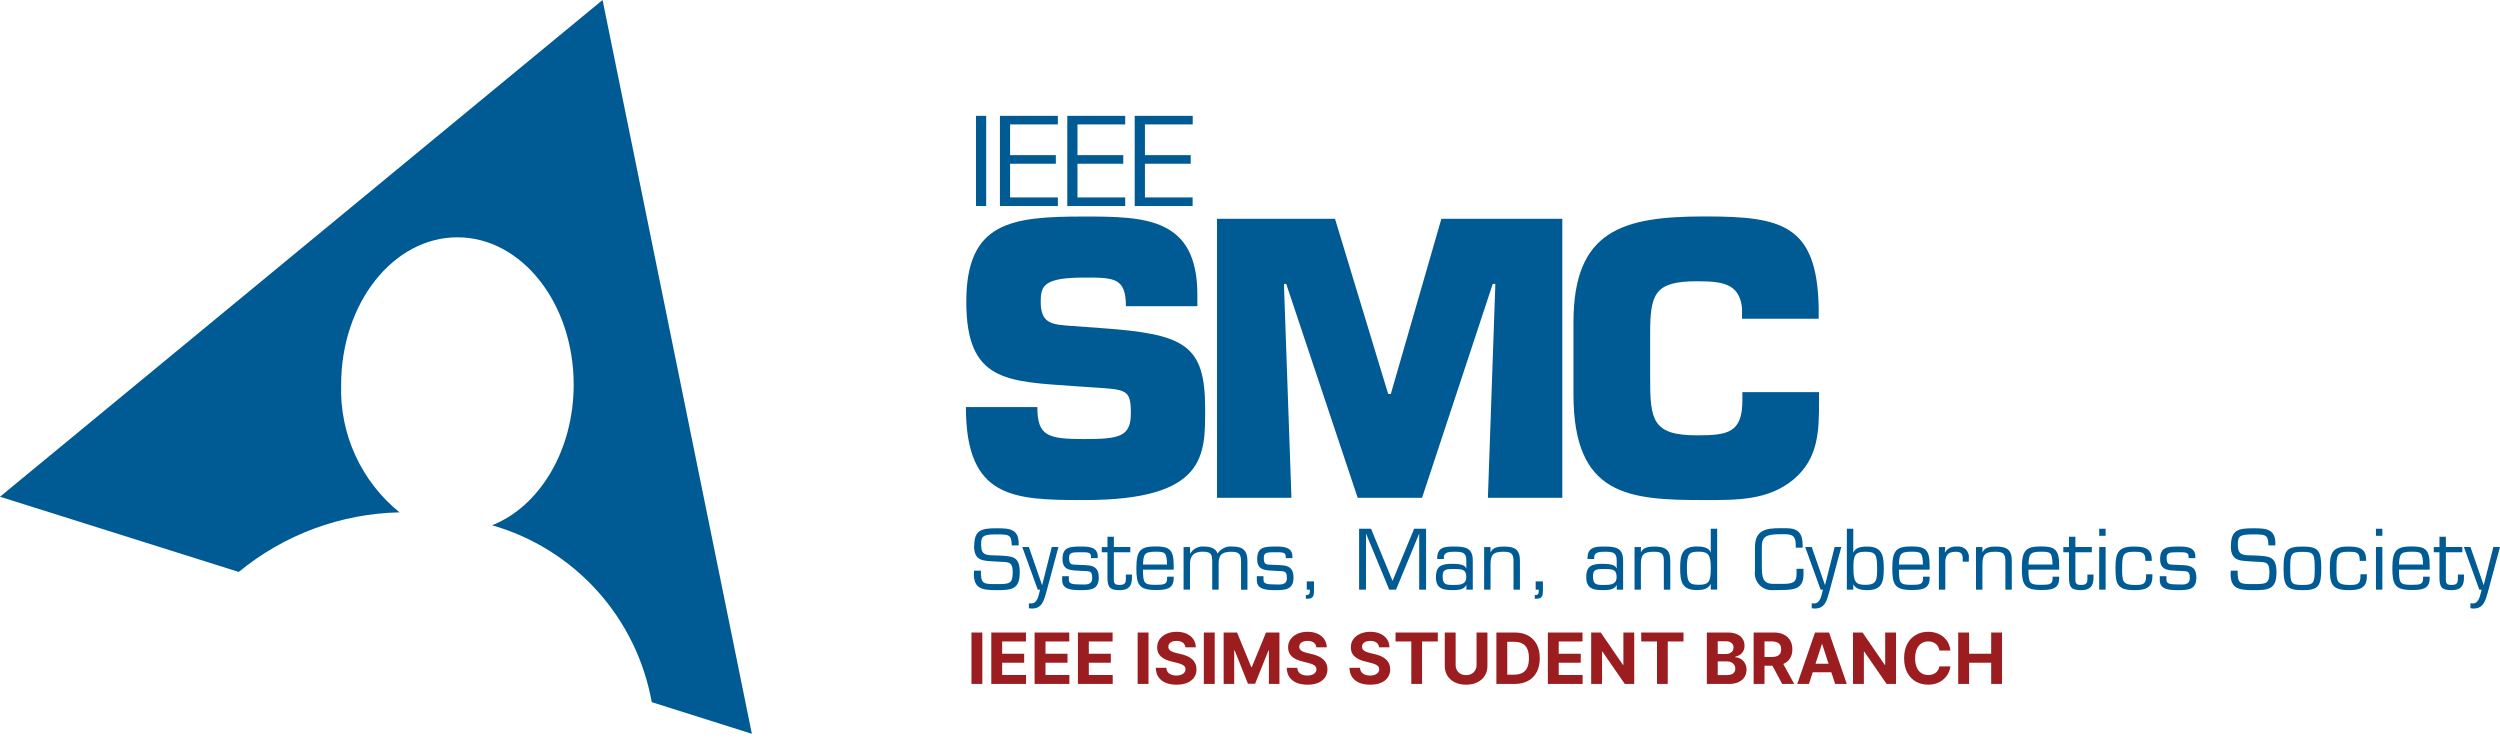 <svg width="106" height="32" viewBox="0 0 106 32" fill="none" xmlns="http://www.w3.org/2000/svg">
<g clip-path="url(#clip0_139_782)">
<path d="M31.879 31.113L25.549 0L0 21.061L10.123 24.25C12.047 22.666 14.449 21.777 16.941 21.724C16.137 21.074 15.495 20.247 15.066 19.307C14.636 18.367 14.43 17.34 14.465 16.307C14.465 12.858 16.672 10.062 19.394 10.062C22.116 10.062 24.324 12.858 24.324 16.307C24.324 19.108 22.869 21.479 20.864 22.271C22.581 22.763 24.125 23.726 25.322 25.052C26.518 26.378 27.319 28.013 27.633 29.771L31.879 31.113Z" fill="#005B94"/>
<path d="M41.814 4.912H41.382V8.736H41.814V4.912Z" fill="#005B94"/>
<path d="M42.397 4.912V8.736H44.853V8.371H42.827V6.943H44.768V6.578H42.827V5.276H44.853V4.912H42.397Z" fill="#005B94"/>
<path d="M45.253 4.912V8.736H47.709V8.371H45.685V6.943H47.626V6.578H45.685V5.276H47.709V4.912H45.253Z" fill="#005B94"/>
<path d="M48.111 4.912V8.736H50.567V8.371H48.545V6.943H50.486V6.578H48.545V5.276H50.571V4.912H48.111Z" fill="#005B94"/>
<path d="M41.307 23.15C41.307 22.461 41.624 22.399 42.261 22.399C42.819 22.399 43.222 22.424 43.191 23.126H42.898C42.884 22.675 42.798 22.658 42.25 22.658C41.679 22.658 41.599 22.73 41.599 23.088C41.599 23.58 41.834 23.538 42.315 23.552C42.928 23.587 43.237 23.569 43.237 24.269C43.237 24.998 42.893 25.023 42.241 25.023C41.59 25.023 41.245 24.944 41.297 24.197H41.59C41.584 24.765 41.69 24.765 42.241 24.765C42.792 24.765 42.939 24.765 42.939 24.259C42.939 23.753 42.718 23.849 42.247 23.811C41.738 23.77 41.3 23.832 41.3 23.151" fill="#005B94"/>
<path d="M44.358 25.129C44.258 25.469 44.182 25.803 43.749 25.803C43.707 25.802 43.666 25.796 43.625 25.786V25.576C43.658 25.583 43.691 25.587 43.725 25.586C44.007 25.586 44.038 25.207 44.099 25.001H44L43.345 23.194H43.624L44.182 24.801H44.189L44.595 23.194H44.878L44.358 25.129Z" fill="#005B94"/>
<path d="M46.54 23.666H46.258V23.597C46.258 23.415 46.12 23.415 45.834 23.415C45.493 23.415 45.328 23.415 45.328 23.635C45.328 23.959 45.418 23.934 45.7 23.948C46.165 23.976 46.588 23.903 46.588 24.492C46.588 25.001 46.237 25.022 45.833 25.022C45.43 25.022 45.036 25.001 45.036 24.599V24.43H45.319V24.572C45.319 24.744 45.426 24.782 45.838 24.782C46.025 24.782 46.31 24.824 46.31 24.504C46.31 24.166 46.168 24.228 45.838 24.205C45.446 24.177 45.05 24.219 45.05 23.707C45.05 23.195 45.349 23.173 45.838 23.173C46.155 23.173 46.544 23.187 46.544 23.596L46.54 23.666Z" fill="#005B94"/>
<path d="M47.925 23.415H47.227V24.561C47.227 24.76 47.283 24.801 47.482 24.801C47.737 24.801 47.737 24.667 47.737 24.495V24.361H47.995V24.496C47.995 24.854 47.848 25.023 47.476 25.023C47.053 25.023 46.956 24.902 46.956 24.479V23.415H46.715V23.195H46.956V22.757H47.228V23.194H47.926L47.925 23.415Z" fill="#005B94"/>
<path d="M49.765 24.452V24.518C49.765 24.996 49.397 25.016 48.994 25.016C48.288 25.016 48.182 24.782 48.182 24.093C48.182 23.343 48.347 23.168 48.994 23.168C49.58 23.168 49.765 23.301 49.765 23.965V24.153H48.464C48.464 24.724 48.506 24.797 48.994 24.797C49.366 24.797 49.486 24.773 49.486 24.519V24.452H49.765ZM49.482 23.936C49.468 23.423 49.407 23.392 48.994 23.392C48.502 23.392 48.485 23.518 48.464 23.936H49.482Z" fill="#005B94"/>
<path d="M50.459 23.473H50.466C50.525 23.37 50.614 23.287 50.72 23.234C50.826 23.181 50.946 23.16 51.063 23.174C51.28 23.174 51.562 23.235 51.621 23.473C51.69 23.368 51.787 23.284 51.901 23.231C52.014 23.178 52.141 23.158 52.265 23.174C52.73 23.174 52.892 23.363 52.892 23.811V25.006H52.62V23.838C52.62 23.532 52.575 23.395 52.221 23.395C51.836 23.395 51.67 23.505 51.67 23.893V25.001H51.398V23.79C51.388 23.548 51.388 23.391 51 23.391C50.642 23.391 50.456 23.542 50.456 23.91V24.998H50.184V23.195H50.456L50.459 23.473Z" fill="#005B94"/>
<path d="M54.797 23.666H54.515V23.597C54.515 23.415 54.377 23.415 54.092 23.415C53.751 23.415 53.585 23.415 53.585 23.635C53.585 23.959 53.675 23.934 53.957 23.948C54.422 23.976 54.845 23.903 54.845 24.492C54.845 25.001 54.494 25.022 54.092 25.022C53.689 25.022 53.289 25.001 53.289 24.599V24.43H53.572V24.572C53.572 24.744 53.679 24.782 54.093 24.782C54.278 24.782 54.564 24.824 54.564 24.504C54.564 24.166 54.422 24.228 54.093 24.205C53.7 24.177 53.304 24.219 53.304 23.707C53.304 23.195 53.603 23.173 54.093 23.173C54.408 23.173 54.798 23.187 54.798 23.596L54.797 23.666Z" fill="#005B94"/>
<path d="M55.407 25.001V24.65H55.713V25.067C55.713 25.25 55.678 25.387 55.448 25.387H55.369V25.232C55.493 25.232 55.537 25.194 55.537 25.067V25.002L55.407 25.001Z" fill="#005B94"/>
<path d="M59.192 25.001H58.903L57.926 22.64H57.919V25.001H57.626V22.419H58.132L59.044 24.63L59.959 22.419H60.466V25.001H60.174V22.64H60.167L59.192 25.001Z" fill="#005B94"/>
<path d="M62.176 25.001V24.815L62.17 24.808C62.07 25.014 61.802 25.021 61.572 25.021C61.166 25.021 60.883 24.945 60.883 24.474C60.883 23.976 61.141 23.906 61.589 23.906C61.768 23.906 62.119 23.923 62.157 24.088H62.173V23.756C62.173 23.425 61.998 23.394 61.691 23.394C61.478 23.394 61.216 23.394 61.22 23.641V23.703H60.938V23.666C60.938 23.202 61.258 23.168 61.66 23.174C62.115 23.174 62.449 23.218 62.446 23.771V25.001H62.176ZM62.17 24.464C62.17 24.123 61.97 24.127 61.623 24.127C61.299 24.127 61.168 24.148 61.168 24.44C61.168 24.785 61.309 24.802 61.623 24.802C61.895 24.802 62.17 24.795 62.17 24.464Z" fill="#005B94"/>
<path d="M63.199 23.415H63.206C63.292 23.198 63.557 23.174 63.764 23.174C64.228 23.174 64.452 23.297 64.445 23.8V25.002H64.173V23.779C64.173 23.449 64.046 23.394 63.739 23.394C63.296 23.394 63.199 23.531 63.199 23.948V25.001H62.927V23.195H63.199V23.415Z" fill="#005B94"/>
<path d="M65.112 25.001V24.65H65.419V25.067C65.419 25.25 65.384 25.387 65.154 25.387H65.075V25.232C65.199 25.232 65.243 25.194 65.243 25.067V25.002L65.112 25.001Z" fill="#005B94"/>
<path d="M68.551 25.001V24.815L68.544 24.808C68.444 25.014 68.175 25.021 67.946 25.021C67.539 25.021 67.257 24.945 67.257 24.474C67.257 23.976 67.515 23.906 67.963 23.906C68.142 23.906 68.493 23.923 68.531 24.088H68.548V23.756C68.548 23.425 68.372 23.394 68.065 23.394C67.852 23.394 67.59 23.394 67.594 23.641V23.703H67.311V23.666C67.311 23.202 67.631 23.168 68.034 23.174C68.489 23.174 68.823 23.218 68.82 23.771V25.001H68.551ZM68.544 24.464C68.544 24.123 68.344 24.127 67.996 24.127C67.673 24.127 67.542 24.148 67.542 24.44C67.542 24.785 67.684 24.802 67.996 24.802C68.269 24.802 68.544 24.795 68.544 24.464Z" fill="#005B94"/>
<path d="M69.574 23.415H69.581C69.667 23.198 69.932 23.174 70.138 23.174C70.603 23.174 70.826 23.297 70.82 23.8V25.002H70.547V23.779C70.547 23.449 70.42 23.394 70.114 23.394C69.67 23.394 69.574 23.531 69.574 23.948V25.001H69.305V23.195H69.577L69.574 23.415Z" fill="#005B94"/>
<path d="M72.536 24.771L72.529 24.764C72.423 24.981 72.192 25.019 71.948 25.019C71.304 25.019 71.239 24.648 71.239 24.096C71.239 23.545 71.301 23.17 71.948 23.17C72.147 23.17 72.446 23.194 72.529 23.414H72.536V22.418H72.808V24.999H72.536V24.771ZM72.536 24.096C72.536 23.598 72.478 23.391 72.038 23.391C71.622 23.391 71.525 23.463 71.525 24.096C71.525 24.73 71.648 24.794 72.038 24.794C72.462 24.794 72.536 24.649 72.536 24.096Z" fill="#005B94"/>
<path d="M75.16 25.022C75.054 25.028 74.949 25.011 74.851 24.971C74.753 24.932 74.665 24.871 74.593 24.793C74.521 24.716 74.467 24.623 74.436 24.522C74.404 24.421 74.395 24.315 74.41 24.21V23.208C74.41 22.478 74.861 22.395 75.487 22.395H75.728C76.268 22.395 76.433 22.63 76.433 23.139V23.221H76.14V23.149C76.14 22.787 76.065 22.651 75.686 22.651H75.521C74.915 22.651 74.701 22.723 74.701 23.195V23.903C74.701 24.492 74.725 24.757 75.215 24.757H75.562C76.031 24.757 76.175 24.691 76.175 24.323V24.116H76.468V24.358C76.468 24.949 76.09 25.015 75.571 25.015L75.16 25.022Z" fill="#005B94"/>
<path d="M77.552 25.129C77.453 25.469 77.376 25.803 76.942 25.803C76.9 25.802 76.859 25.796 76.818 25.786V25.576C76.851 25.583 76.884 25.587 76.918 25.586C77.2 25.586 77.23 25.207 77.293 25.001H77.194L76.54 23.194H76.818L77.376 24.801H77.383L77.789 23.194H78.071L77.552 25.129Z" fill="#005B94"/>
<path d="M78.306 22.419H78.579V23.429H78.585C78.672 23.198 78.957 23.174 79.167 23.174C79.79 23.174 79.873 23.535 79.873 24.099C79.873 24.688 79.794 25.022 79.167 25.022C78.923 25.022 78.685 24.977 78.585 24.781L78.579 24.788V25.001H78.306V22.419ZM79.092 23.394C78.616 23.394 78.585 23.583 78.585 24.099C78.585 24.685 78.692 24.797 79.092 24.797C79.574 24.797 79.59 24.591 79.59 24.099C79.59 23.508 79.524 23.394 79.092 23.394Z" fill="#005B94"/>
<path d="M81.816 24.452V24.518C81.816 24.996 81.448 25.016 81.045 25.016C80.339 25.016 80.233 24.782 80.233 24.093C80.233 23.343 80.398 23.168 81.045 23.168C81.631 23.168 81.816 23.301 81.816 23.965V24.153H80.515C80.515 24.724 80.555 24.797 81.045 24.797C81.416 24.797 81.537 24.773 81.537 24.519V24.452H81.816ZM81.534 23.936C81.52 23.423 81.458 23.392 81.045 23.392C80.552 23.392 80.536 23.518 80.515 23.936H81.534Z" fill="#005B94"/>
<path d="M82.474 23.195L82.46 23.419L82.467 23.426C82.518 23.338 82.594 23.268 82.686 23.224C82.777 23.179 82.879 23.162 82.98 23.175C83.048 23.165 83.118 23.172 83.184 23.195C83.249 23.217 83.309 23.254 83.357 23.304C83.405 23.353 83.442 23.413 83.463 23.48C83.484 23.546 83.489 23.616 83.478 23.684V23.814H83.22V23.694C83.22 23.471 83.144 23.395 82.921 23.395C82.584 23.395 82.474 23.556 82.481 23.877V25.003H82.209V23.195H82.474Z" fill="#005B94"/>
<path d="M84.054 23.415H84.061C84.147 23.198 84.412 23.174 84.619 23.174C85.083 23.174 85.307 23.297 85.3 23.8V25.002H85.028V23.779C85.028 23.449 84.901 23.394 84.594 23.394C84.15 23.394 84.054 23.531 84.054 23.948V25.001H83.782V23.195H84.054V23.415Z" fill="#005B94"/>
<path d="M87.309 24.452V24.518C87.309 24.996 86.941 25.016 86.539 25.016C85.832 25.016 85.727 24.782 85.727 24.093C85.727 23.343 85.892 23.168 86.539 23.168C87.124 23.168 87.309 23.301 87.309 23.965V24.153H86.008C86.008 24.724 86.05 24.797 86.538 24.797C86.91 24.797 87.03 24.773 87.03 24.519V24.452H87.309ZM87.027 23.936C87.013 23.423 86.951 23.392 86.539 23.392C86.047 23.392 86.03 23.518 86.009 23.936H87.027Z" fill="#005B94"/>
<path d="M88.693 23.415H87.996V24.561C87.996 24.76 88.052 24.801 88.251 24.801C88.506 24.801 88.506 24.667 88.506 24.495V24.361H88.764V24.496C88.764 24.854 88.616 25.023 88.244 25.023C87.82 25.023 87.725 24.902 87.725 24.479V23.415H87.484V23.195H87.725V22.757H87.997V23.194H88.694L88.693 23.415Z" fill="#005B94"/>
<path d="M89.278 22.718H89.006V22.419H89.278V22.718ZM89.278 25.001H89.006V23.194H89.278V25.001Z" fill="#005B94"/>
<path d="M91.261 24.348V24.447C91.261 24.956 90.923 25.022 90.494 25.022C89.743 25.022 89.697 24.733 89.697 24.061C89.697 23.473 89.796 23.174 90.454 23.174C90.89 23.174 91.235 23.221 91.235 23.735V23.782H90.963V23.728C90.963 23.401 90.785 23.394 90.471 23.394C89.99 23.394 89.979 23.559 89.979 24.137C89.979 24.646 90 24.802 90.53 24.802C90.87 24.802 90.994 24.764 90.994 24.437V24.348H91.261Z" fill="#005B94"/>
<path d="M93.078 23.666H92.795V23.597C92.795 23.415 92.658 23.415 92.372 23.415C92.031 23.415 91.866 23.415 91.866 23.635C91.866 23.959 91.956 23.934 92.237 23.948C92.703 23.976 93.125 23.903 93.125 24.492C93.125 25.001 92.775 25.022 92.372 25.022C91.969 25.022 91.575 25.001 91.575 24.599V24.43H91.857V24.572C91.857 24.744 91.963 24.782 92.377 24.782C92.563 24.782 92.848 24.824 92.848 24.504C92.848 24.166 92.707 24.228 92.377 24.205C91.984 24.177 91.589 24.219 91.589 23.707C91.589 23.195 91.888 23.173 92.377 23.173C92.693 23.173 93.082 23.187 93.082 23.596L93.078 23.666Z" fill="#005B94"/>
<path d="M94.592 23.15C94.592 22.461 94.909 22.399 95.546 22.399C96.104 22.399 96.506 22.424 96.475 23.126H96.182C96.168 22.675 96.083 22.658 95.535 22.658C94.964 22.658 94.884 22.73 94.884 23.088C94.884 23.58 95.118 23.538 95.6 23.552C96.213 23.587 96.523 23.569 96.523 24.269C96.523 24.998 96.178 25.023 95.527 25.023C94.875 25.023 94.53 24.944 94.583 24.197H94.876C94.869 24.765 94.976 24.765 95.527 24.765C96.078 24.765 96.224 24.765 96.224 24.259C96.224 23.753 96.004 23.849 95.533 23.811C95.023 23.77 94.586 23.832 94.586 23.151" fill="#005B94"/>
<path d="M97.625 23.174C98.297 23.174 98.422 23.336 98.422 24.1C98.422 24.865 98.292 25.023 97.625 25.023C96.959 25.023 96.823 24.862 96.823 24.1C96.823 23.339 96.954 23.174 97.625 23.174ZM97.625 24.802C98.11 24.802 98.144 24.726 98.144 24.104C98.144 23.483 98.109 23.399 97.625 23.399C97.141 23.399 97.105 23.475 97.105 24.104C97.105 24.734 97.139 24.802 97.625 24.802Z" fill="#005B94"/>
<path d="M100.354 24.348V24.447C100.354 24.956 100.016 25.022 99.587 25.022C98.837 25.022 98.785 24.733 98.785 24.061C98.785 23.473 98.885 23.174 99.542 23.174C99.98 23.174 100.323 23.221 100.323 23.735V23.782H100.051V23.728C100.051 23.401 99.872 23.394 99.559 23.394C99.077 23.394 99.067 23.559 99.067 24.137C99.067 24.646 99.088 24.802 99.618 24.802C99.959 24.802 100.082 24.764 100.082 24.437V24.348H100.354Z" fill="#005B94"/>
<path d="M101.012 22.718H100.74V22.419H101.012V22.718ZM101.012 25.001H100.74V23.194H101.012V25.001Z" fill="#005B94"/>
<path d="M103.019 24.452V24.518C103.019 24.996 102.651 25.016 102.248 25.016C101.543 25.016 101.436 24.782 101.436 24.093C101.436 23.343 101.602 23.168 102.248 23.168C102.833 23.168 103.019 23.301 103.019 23.965V24.153H101.717C101.717 24.724 101.759 24.797 102.248 24.797C102.619 24.797 102.74 24.773 102.74 24.519V24.452H103.019ZM102.737 23.936C102.723 23.423 102.661 23.392 102.248 23.392C101.756 23.392 101.739 23.518 101.718 23.936H102.737Z" fill="#005B94"/>
<path d="M104.403 23.415H103.705V24.561C103.705 24.76 103.76 24.801 103.959 24.801C104.214 24.801 104.214 24.667 104.214 24.495V24.361H104.473V24.496C104.473 24.854 104.324 25.023 103.952 25.023C103.529 25.023 103.433 24.902 103.433 24.479V23.415H103.192V23.195H103.433V22.757H103.705V23.194H104.403V23.415Z" fill="#005B94"/>
<path d="M105.48 25.129C105.38 25.469 105.303 25.803 104.87 25.803C104.828 25.802 104.787 25.796 104.746 25.786V25.576C104.779 25.583 104.813 25.587 104.846 25.586C105.128 25.586 105.159 25.207 105.222 25.001H105.122L104.469 23.194H104.748L105.304 24.801H105.311L105.718 23.194H106L105.48 25.129Z" fill="#005B94"/>
<path d="M46.728 13.914C50.23 14.166 51.098 14.611 51.098 17.322C51.098 19.278 51.177 21.203 45.971 21.203C42.958 21.203 40.954 21.14 40.954 17.259H43.983C43.983 18.49 44.424 18.616 45.976 18.616C47.459 18.616 47.948 18.517 47.948 17.527C47.948 16.502 47.774 16.518 46.291 16.423L45.593 16.375C42.675 16.17 40.971 16.186 40.971 12.794C40.971 9.402 42.88 9.181 45.972 9.181C48.562 9.181 50.768 9.229 50.768 12.494V12.983H47.739C47.739 11.769 47.233 11.769 45.972 11.769C44.268 11.769 44.126 12.116 44.126 12.778C44.126 13.725 44.583 13.757 45.421 13.819L46.728 13.914Z" fill="#005B94"/>
<path d="M54.757 21.107H51.602V9.276H56.604L58.859 16.706H58.97L61.115 9.276H66.242V21.107H63.087L63.403 12.04H63.292L60.295 21.107H57.566L54.537 12.04H54.439L54.757 21.107Z" fill="#005B94"/>
<path d="M77.128 16.627V16.974C77.128 18.269 77.112 19.435 76.039 20.335C74.966 21.218 73.656 21.203 72.284 21.203C69.066 21.203 66.715 21.045 66.715 16.719V13.661C66.715 9.749 68.814 9.177 72.284 9.177C75.534 9.177 77.049 9.508 77.112 13.058V13.515H73.862V13.062C73.751 12.005 73.01 11.926 71.937 11.926C70.139 11.926 69.966 12.478 69.966 14.166V16.012C69.966 17.779 70.044 18.458 71.937 18.458C73.247 18.458 73.877 18.363 73.877 16.974V16.627H77.128Z" fill="#005B94"/>
<path d="M41.651 26.818V29H41.19V26.818H41.651ZM42.031 29V26.818H43.501V27.198H42.492V27.718H43.425V28.099H42.492V28.62H43.505V29H42.031ZM43.867 29V26.818H45.337V27.198H44.329V27.718H45.262V28.099H44.329V28.62H45.342V29H43.867ZM45.704 29V26.818H47.174V27.198H46.166V27.718H47.099V28.099H46.166V28.62H47.179V29H45.704ZM48.697 26.818V29H48.236V26.818H48.697ZM50.26 27.446C50.251 27.36 50.215 27.293 50.15 27.245C50.086 27.198 49.998 27.174 49.887 27.174C49.812 27.174 49.748 27.185 49.696 27.206C49.645 27.227 49.605 27.255 49.577 27.292C49.55 27.329 49.537 27.371 49.537 27.418C49.535 27.457 49.543 27.491 49.561 27.52C49.58 27.549 49.605 27.575 49.637 27.596C49.669 27.616 49.706 27.635 49.748 27.65C49.789 27.665 49.834 27.678 49.882 27.689L50.078 27.735C50.173 27.757 50.26 27.785 50.34 27.821C50.419 27.856 50.488 27.9 50.547 27.952C50.605 28.004 50.65 28.065 50.682 28.135C50.715 28.205 50.731 28.286 50.732 28.377C50.731 28.51 50.697 28.626 50.63 28.724C50.563 28.821 50.466 28.897 50.34 28.951C50.214 29.004 50.062 29.031 49.885 29.031C49.709 29.031 49.555 29.004 49.425 28.95C49.295 28.896 49.193 28.816 49.12 28.71C49.048 28.604 49.01 28.472 49.006 28.315H49.452C49.457 28.388 49.478 28.449 49.515 28.498C49.553 28.547 49.603 28.583 49.666 28.608C49.729 28.632 49.8 28.644 49.88 28.644C49.958 28.644 50.026 28.633 50.083 28.61C50.141 28.587 50.186 28.556 50.218 28.515C50.25 28.475 50.266 28.428 50.266 28.376C50.266 28.327 50.252 28.285 50.223 28.252C50.194 28.219 50.152 28.19 50.097 28.167C50.042 28.143 49.975 28.122 49.896 28.103L49.658 28.043C49.474 27.999 49.329 27.929 49.222 27.834C49.116 27.738 49.063 27.61 49.064 27.449C49.063 27.317 49.098 27.201 49.169 27.103C49.241 27.004 49.339 26.927 49.464 26.871C49.589 26.816 49.731 26.788 49.89 26.788C50.052 26.788 50.194 26.816 50.314 26.871C50.436 26.927 50.53 27.004 50.598 27.103C50.665 27.201 50.7 27.316 50.702 27.446H50.26ZM51.504 26.818V29H51.042V26.818H51.504ZM51.883 26.818H52.452L53.053 28.284H53.078L53.679 26.818H54.248V29H53.801V27.58H53.782L53.218 28.989H52.913L52.349 27.575H52.33V29H51.883V26.818ZM55.812 27.446C55.803 27.36 55.767 27.293 55.702 27.245C55.637 27.198 55.55 27.174 55.439 27.174C55.364 27.174 55.3 27.185 55.248 27.206C55.196 27.227 55.157 27.255 55.129 27.292C55.102 27.329 55.088 27.371 55.088 27.418C55.087 27.457 55.095 27.491 55.113 27.52C55.131 27.549 55.157 27.575 55.188 27.596C55.22 27.616 55.257 27.635 55.299 27.65C55.341 27.665 55.386 27.678 55.434 27.689L55.63 27.735C55.725 27.757 55.812 27.785 55.892 27.821C55.971 27.856 56.04 27.9 56.098 27.952C56.157 28.004 56.202 28.065 56.234 28.135C56.266 28.205 56.283 28.286 56.284 28.377C56.283 28.51 56.249 28.626 56.181 28.724C56.115 28.821 56.018 28.897 55.892 28.951C55.766 29.004 55.614 29.031 55.437 29.031C55.261 29.031 55.107 29.004 54.977 28.95C54.846 28.896 54.745 28.816 54.672 28.71C54.599 28.604 54.561 28.472 54.558 28.315H55.004C55.009 28.388 55.03 28.449 55.067 28.498C55.105 28.547 55.155 28.583 55.217 28.608C55.281 28.632 55.352 28.644 55.431 28.644C55.51 28.644 55.577 28.633 55.635 28.61C55.693 28.587 55.738 28.556 55.77 28.515C55.802 28.475 55.818 28.428 55.818 28.376C55.818 28.327 55.803 28.285 55.774 28.252C55.746 28.219 55.704 28.19 55.649 28.167C55.594 28.143 55.527 28.122 55.447 28.103L55.21 28.043C55.026 27.999 54.881 27.929 54.774 27.834C54.667 27.738 54.615 27.61 54.615 27.449C54.615 27.317 54.65 27.201 54.721 27.103C54.792 27.004 54.891 26.927 55.016 26.871C55.141 26.816 55.283 26.788 55.442 26.788C55.604 26.788 55.745 26.816 55.866 26.871C55.987 26.927 56.082 27.004 56.149 27.103C56.217 27.201 56.252 27.316 56.254 27.446H55.812ZM58.472 27.446C58.463 27.36 58.427 27.293 58.362 27.245C58.297 27.198 58.21 27.174 58.099 27.174C58.024 27.174 57.96 27.185 57.908 27.206C57.856 27.227 57.817 27.255 57.789 27.292C57.762 27.329 57.748 27.371 57.748 27.418C57.747 27.457 57.755 27.491 57.773 27.52C57.791 27.549 57.817 27.575 57.849 27.596C57.881 27.616 57.917 27.635 57.959 27.65C58.001 27.665 58.046 27.678 58.094 27.689L58.29 27.735C58.385 27.757 58.472 27.785 58.552 27.821C58.631 27.856 58.7 27.9 58.758 27.952C58.817 28.004 58.862 28.065 58.894 28.135C58.926 28.205 58.943 28.286 58.944 28.377C58.943 28.51 58.909 28.626 58.842 28.724C58.775 28.821 58.678 28.897 58.552 28.951C58.426 29.004 58.274 29.031 58.097 29.031C57.921 29.031 57.767 29.004 57.637 28.95C57.507 28.896 57.405 28.816 57.332 28.71C57.26 28.604 57.221 28.472 57.218 28.315H57.664C57.669 28.388 57.69 28.449 57.727 28.498C57.765 28.547 57.815 28.583 57.877 28.608C57.941 28.632 58.012 28.644 58.092 28.644C58.17 28.644 58.237 28.633 58.295 28.61C58.353 28.587 58.398 28.556 58.43 28.515C58.462 28.475 58.478 28.428 58.478 28.376C58.478 28.327 58.464 28.285 58.435 28.252C58.406 28.219 58.364 28.19 58.309 28.167C58.254 28.143 58.187 28.122 58.108 28.103L57.87 28.043C57.686 27.999 57.541 27.929 57.434 27.834C57.328 27.738 57.275 27.61 57.276 27.449C57.275 27.317 57.31 27.201 57.381 27.103C57.453 27.004 57.551 26.927 57.676 26.871C57.801 26.816 57.943 26.788 58.102 26.788C58.264 26.788 58.406 26.816 58.526 26.871C58.648 26.927 58.742 27.004 58.81 27.103C58.877 27.201 58.912 27.316 58.914 27.446H58.472ZM59.171 27.198V26.818H60.963V27.198H60.295V29H59.839V27.198H59.171ZM62.606 26.818H63.067V28.235C63.067 28.394 63.029 28.533 62.953 28.653C62.878 28.772 62.772 28.865 62.636 28.932C62.501 28.998 62.343 29.031 62.163 29.031C61.981 29.031 61.823 28.998 61.687 28.932C61.552 28.865 61.446 28.772 61.371 28.653C61.296 28.533 61.258 28.394 61.258 28.235V26.818H61.719V28.196C61.719 28.279 61.737 28.353 61.774 28.417C61.81 28.482 61.862 28.533 61.929 28.57C61.996 28.607 62.074 28.625 62.163 28.625C62.252 28.625 62.33 28.607 62.396 28.57C62.462 28.533 62.514 28.482 62.55 28.417C62.587 28.353 62.606 28.279 62.606 28.196V26.818ZM64.22 29H63.447V26.818H64.226C64.446 26.818 64.635 26.862 64.793 26.949C64.951 27.036 65.073 27.16 65.159 27.323C65.244 27.486 65.287 27.68 65.287 27.907C65.287 28.134 65.244 28.329 65.159 28.493C65.073 28.656 64.951 28.782 64.791 28.869C64.632 28.956 64.442 29 64.22 29ZM63.908 28.605H64.201C64.337 28.605 64.452 28.581 64.545 28.532C64.639 28.483 64.709 28.408 64.756 28.305C64.803 28.202 64.827 28.07 64.827 27.907C64.827 27.746 64.803 27.614 64.756 27.512C64.709 27.409 64.639 27.334 64.546 27.286C64.453 27.238 64.338 27.213 64.202 27.213H63.908V28.605ZM65.629 29V26.818H67.099V27.198H66.09V27.718H67.024V28.099H66.09V28.62H67.103V29H65.629ZM69.291 26.818V29H68.892L67.943 27.627H67.927V29H67.466V26.818H67.871L68.813 28.19H68.832V26.818H69.291ZM69.589 27.198V26.818H71.381V27.198H70.713V29H70.257V27.198H69.589ZM72.37 29V26.818H73.244C73.404 26.818 73.538 26.842 73.645 26.89C73.753 26.937 73.833 27.003 73.887 27.088C73.941 27.172 73.968 27.268 73.968 27.378C73.968 27.463 73.951 27.538 73.917 27.602C73.883 27.666 73.836 27.719 73.776 27.76C73.718 27.8 73.65 27.829 73.574 27.846V27.867C73.657 27.871 73.735 27.895 73.807 27.938C73.881 27.981 73.94 28.042 73.985 28.12C74.031 28.197 74.053 28.29 74.053 28.397C74.053 28.513 74.025 28.616 73.967 28.707C73.91 28.797 73.826 28.869 73.715 28.921C73.603 28.974 73.466 29 73.302 29H72.37ZM72.832 28.623H73.208C73.336 28.623 73.43 28.598 73.489 28.549C73.548 28.5 73.577 28.434 73.577 28.351C73.577 28.291 73.563 28.238 73.534 28.191C73.504 28.145 73.463 28.109 73.409 28.083C73.356 28.056 73.292 28.043 73.218 28.043H72.832V28.623ZM72.832 27.731H73.174C73.237 27.731 73.293 27.72 73.342 27.698C73.392 27.675 73.431 27.643 73.459 27.602C73.488 27.561 73.503 27.512 73.503 27.454C73.503 27.375 73.475 27.312 73.419 27.264C73.363 27.215 73.284 27.191 73.182 27.191H72.832V27.731ZM74.354 29V26.818H75.215C75.379 26.818 75.52 26.848 75.636 26.907C75.754 26.965 75.843 27.048 75.904 27.155C75.966 27.261 75.996 27.387 75.996 27.531C75.996 27.676 75.965 27.8 75.903 27.905C75.84 28.009 75.75 28.088 75.631 28.143C75.513 28.199 75.37 28.227 75.203 28.227H74.626V27.856H75.128C75.216 27.856 75.289 27.844 75.348 27.82C75.406 27.796 75.449 27.759 75.478 27.711C75.507 27.663 75.521 27.603 75.521 27.531C75.521 27.459 75.507 27.397 75.478 27.348C75.449 27.298 75.406 27.26 75.347 27.235C75.288 27.209 75.215 27.195 75.126 27.195H74.815V29H74.354ZM75.532 28.007L76.074 29H75.565L75.034 28.007H75.532ZM76.698 29H76.204L76.957 26.818H77.552L78.304 29H77.81L77.263 27.317H77.246L76.698 29ZM76.668 28.142H77.835V28.503H76.668V28.142ZM80.391 26.818V29H79.993L79.044 27.627H79.028V29H78.567V26.818H78.971L79.913 28.19H79.932V26.818H80.391ZM82.698 27.582H82.231C82.223 27.522 82.205 27.468 82.179 27.421C82.153 27.374 82.119 27.333 82.078 27.3C82.037 27.266 81.989 27.241 81.935 27.223C81.882 27.205 81.824 27.196 81.761 27.196C81.648 27.196 81.55 27.224 81.466 27.28C81.382 27.336 81.317 27.417 81.271 27.523C81.225 27.629 81.202 27.758 81.202 27.909C81.202 28.065 81.225 28.195 81.271 28.301C81.318 28.407 81.383 28.487 81.467 28.541C81.551 28.595 81.648 28.622 81.758 28.622C81.82 28.622 81.877 28.614 81.93 28.597C81.983 28.581 82.03 28.557 82.071 28.526C82.112 28.494 82.147 28.455 82.174 28.41C82.201 28.364 82.22 28.312 82.231 28.254L82.698 28.256C82.686 28.357 82.656 28.453 82.607 28.546C82.56 28.639 82.495 28.721 82.414 28.794C82.334 28.867 82.238 28.924 82.127 28.967C82.016 29.009 81.891 29.03 81.751 29.03C81.556 29.03 81.382 28.986 81.229 28.898C81.076 28.81 80.955 28.682 80.866 28.515C80.778 28.348 80.734 28.146 80.734 27.909C80.734 27.671 80.779 27.469 80.868 27.302C80.958 27.135 81.079 27.008 81.233 26.921C81.386 26.832 81.559 26.788 81.751 26.788C81.877 26.788 81.994 26.806 82.102 26.842C82.211 26.877 82.307 26.929 82.391 26.997C82.475 27.065 82.543 27.147 82.595 27.245C82.649 27.343 82.683 27.456 82.698 27.582ZM83.028 29V26.818H83.49V27.718H84.426V26.818H84.886V29H84.426V28.099H83.49V29H83.028Z" fill="#9B1D20"/>
</g>
<defs>
<clipPath id="clip0_139_782">
<rect width="106" height="31.113" fill="white"/>
</clipPath>
</defs>
</svg>
